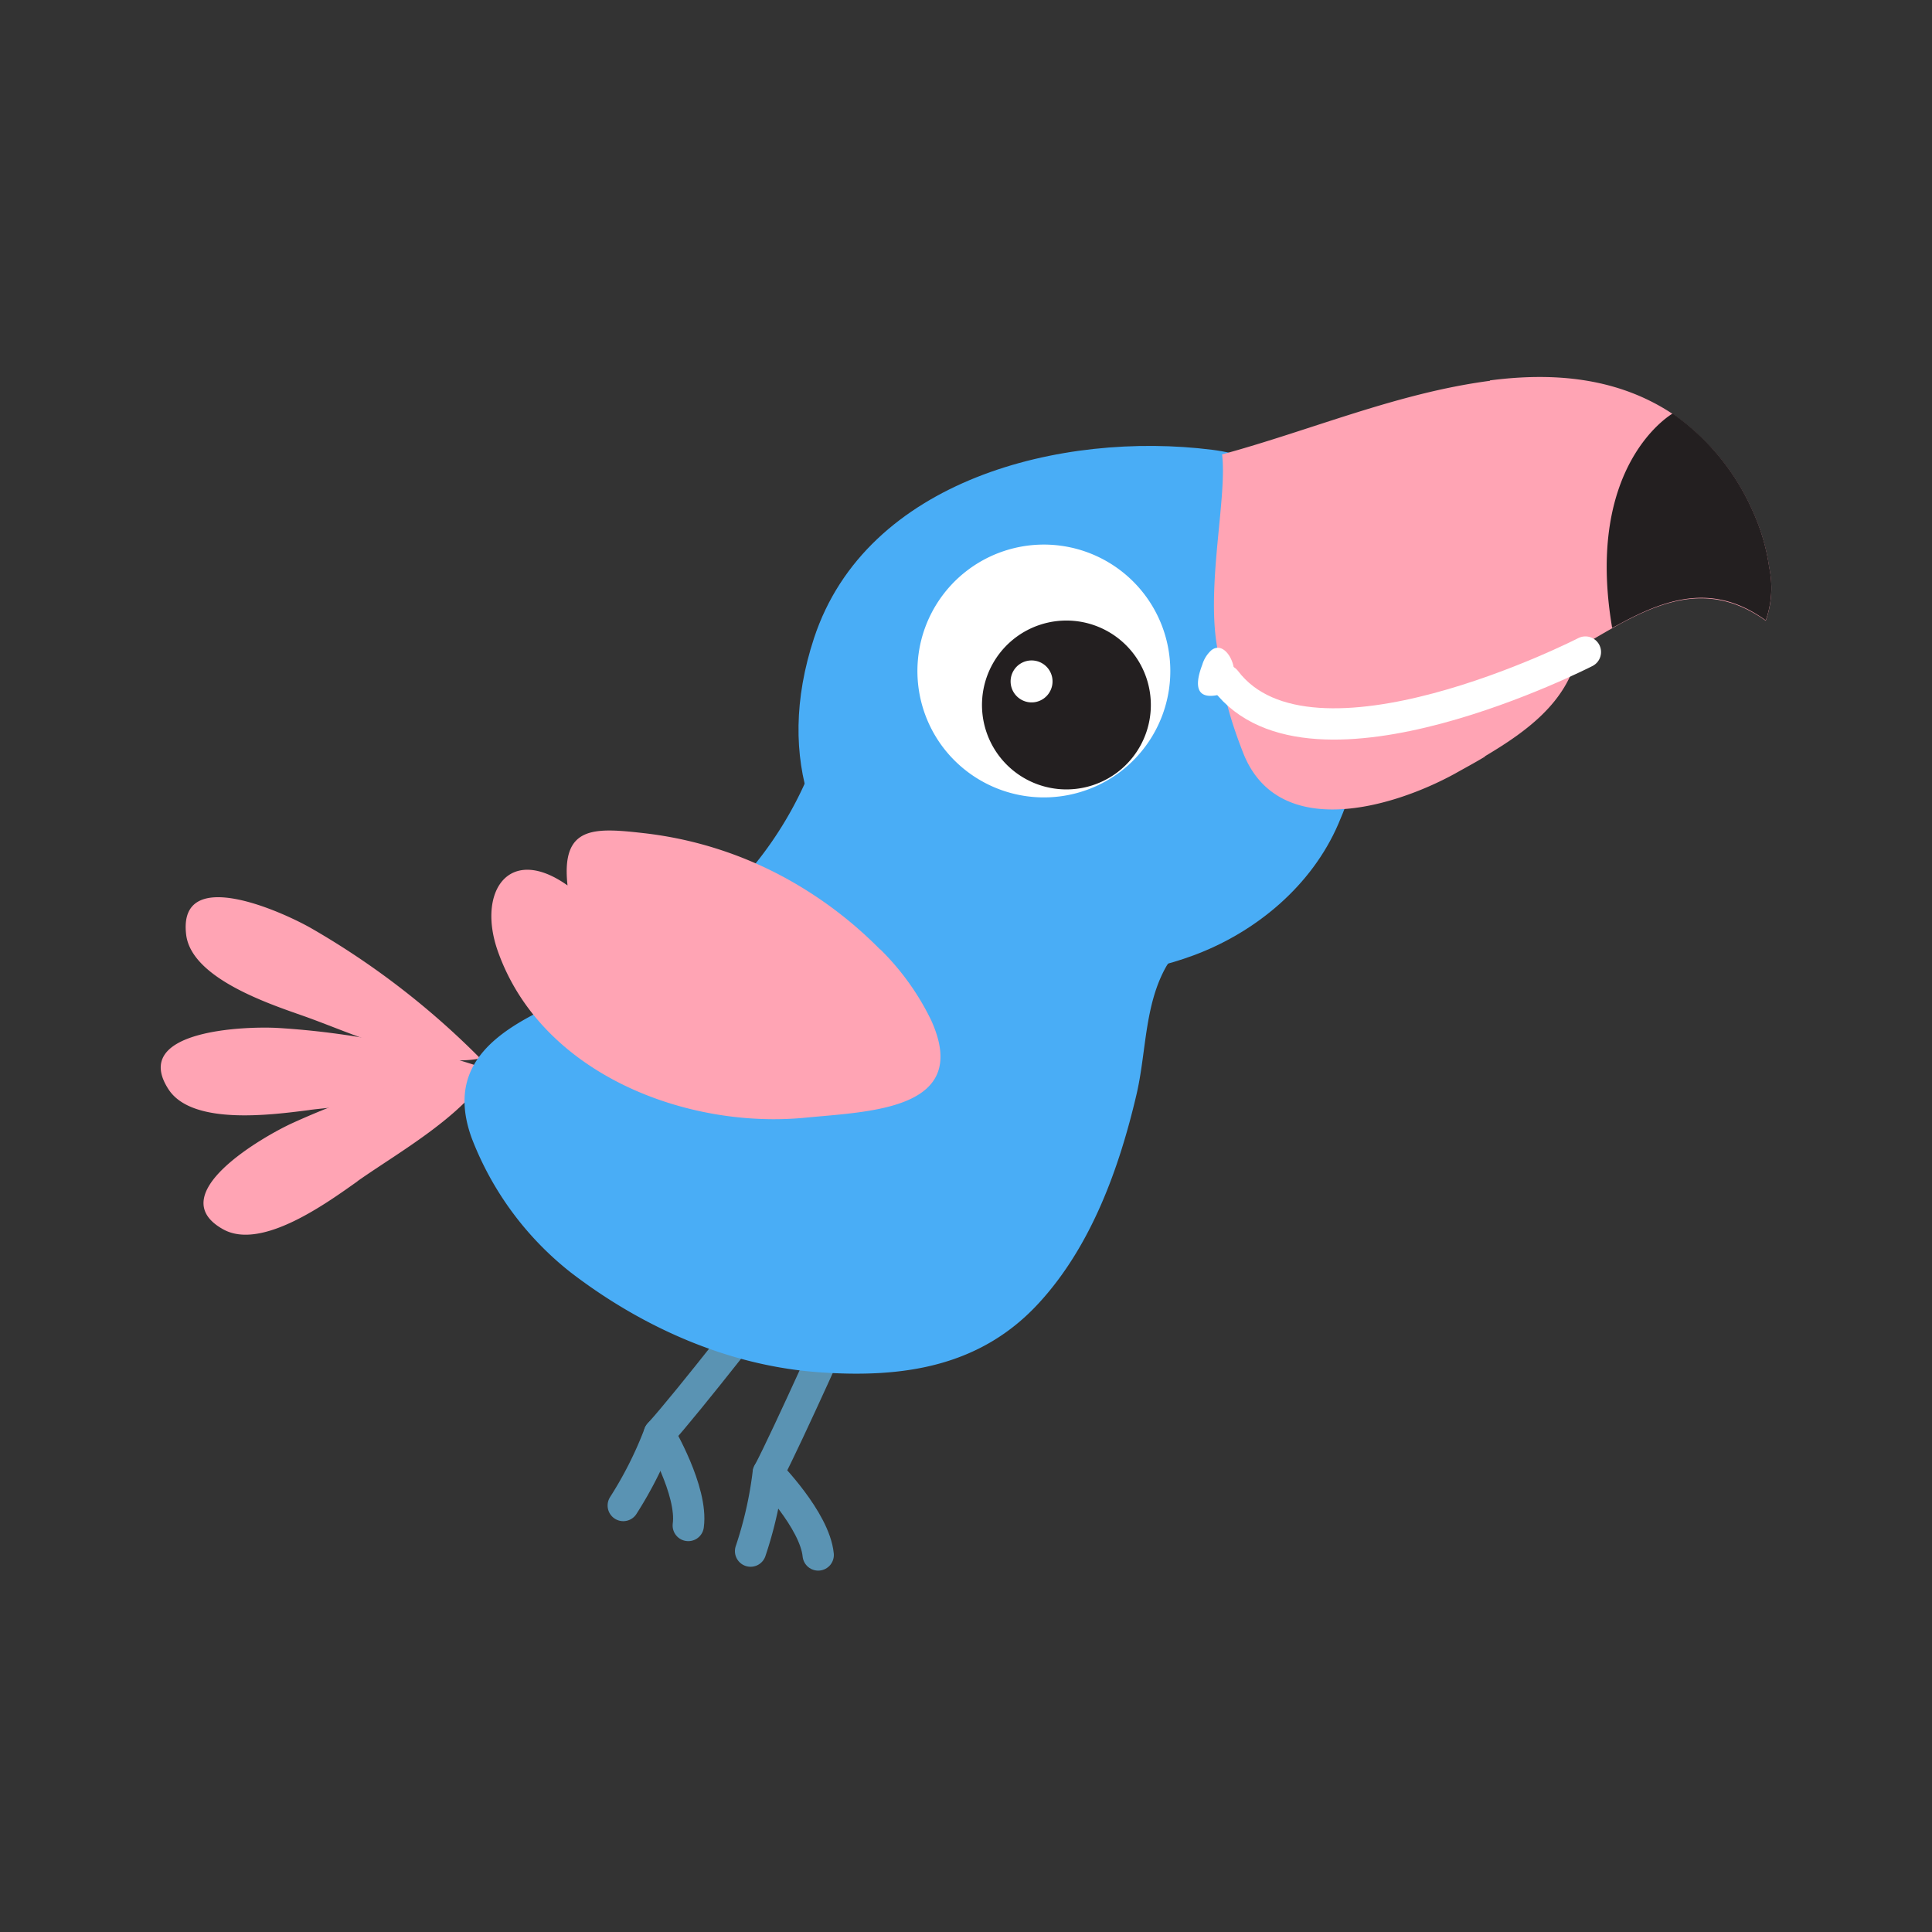 <svg id="Layer_1" data-name="Layer 1" xmlns="http://www.w3.org/2000/svg" width="7.06cm" height="7.06cm" viewBox="0 0 200 200"><rect x="0" y="0" width="200" height="200" fill="#333333" stroke="none"/><defs><style>.cls-1,.cls-6{fill:none;stroke-linecap:round;stroke-linejoin:round;stroke-width:3.24px;}.cls-1{stroke:#5a93b3;}.cls-2{fill:#ffa4b4;}.cls-3{fill:#49adf6;}.cls-4{fill:#fff;}.cls-5{fill:#231f20;}.cls-6{stroke:#fff;}</style></defs><title>parrot-2</title><path class="cls-1" d="M80.17,133.62s-9,11.62-11.92,14.81c0,0,3.49,5.89,3,9.49"/><path class="cls-1" d="M68.25,148.44a40.35,40.35,0,0,1-3.73,7.41"/><path class="cls-1" d="M87.54,135.24s-6,13.45-8,17.24c0,0,4.8,4.86,5.16,8.49"/><path class="cls-1" d="M79.53,152.48a40.58,40.58,0,0,1-1.83,8.09"/><path class="cls-2" d="M31.38,105.16c5.1,1.79,12.78,5.51,18.34,4.41a82.71,82.71,0,0,0-17.4-13.42c-2.89-1.68-13.93-6.75-13.05.6.54,4.5,8.53,7.15,12.11,8.41"/><path class="cls-2" d="M32.06,114.9c5.36-.67,13.89-.76,18.38-4.22a83,83,0,0,0-21.56-4.26c-3.34-.21-15.48.17-11.42,6.37,2.49,3.77,10.83,2.59,14.59,2.12"/><path class="cls-2" d="M37,122.28c4.41-3.12,11.9-7.21,14.23-12.38a82.92,82.92,0,0,0-21,6.38c-3,1.38-13.59,7.43-7.09,11,4,2.17,10.78-2.81,13.88-5"/><path class="cls-3" d="M103.55,67.23c1.09.27,2.17.58,3.22.94,4.52,1.56,9.3,5.1,12.8,8.35,4.21,3.91,8.51,7.46,11.17,12.7.75,1.46-8.93,8.92-10,10.81-2.28,4-2.07,8.92-3.09,13.27-1.77,7.55-4.63,15.6-10.05,21.53-6.08,6.67-14.13,7.86-22.88,7.22-9.33-.68-18.21-4.64-25.59-10.29a32.51,32.51,0,0,1-10.32-14c-4.49-12.53,13.16-13.93,19.52-19.34,2.29-2,4.79-3.67,6.94-5.77a38.55,38.55,0,0,0,8.27-12.07c1.92-4.53,2.31-10.08,6-13.67,3-2.89,5.49-1.39,9.26-.69,1.56.28,3.18.61,4.77,1"/><path class="cls-2" d="M91.14,98.29a26.48,26.48,0,0,1,5.26,7.34c4.2,9.28-6.37,9.42-13,10.07-12.21,1.21-27.33-4.44-31.86-17.22-2.19-6.17,1.14-11.13,7.21-6.82-.68-6.2,2.73-6,7.92-5.41a40,40,0,0,1,15,4.84,42.19,42.19,0,0,1,9.43,7.19"/><path class="cls-3" d="M141.65,68.42c.54,6-.74,11.35-3.1,16.86-2.76,6.41-8.53,11.22-15,13.62-21.63,8-47.66-7.42-39.28-32.85,5.42-16.43,25.66-21.44,41.2-19.49,11.17,1.41,15.22,11.22,16.18,21.86"/><path class="cls-4" d="M115.83,80a13.09,13.09,0,1,0-18.3-2.76A13.11,13.11,0,0,0,115.83,80"/><path class="cls-5" d="M113.07,81.3a8.74,8.74,0,1,0-11-5.66,8.74,8.74,0,0,0,11,5.66"/><path class="cls-4" d="M108.64,71.67a2.17,2.17,0,1,0-3,.71,2.16,2.16,0,0,0,3-.71"/><path class="cls-2" d="M153.73,78.32c-1.13.68-2.22,1.26-3.12,1.77-6.5,3.56-18.3,7-21.91-2.13-1.17-3-3.29-9-1.63-11.51-.27.4,12.41-.18,13.19,0,5.39,1.42,8.93,4.48,15,2.27a19.87,19.87,0,0,0,4.3-2.25,11.59,11.59,0,0,0,2.27-2c1.84-2,1.75,2,1.5,3.17-1.11,5.12-5.42,8.15-9.63,10.66"/><path class="cls-2" d="M154.23,39.38c6.2-.81,13-.46,18.92,3.47a24.13,24.13,0,0,1,8.22,9.93,21.26,21.26,0,0,1,1.78,6,10.14,10.14,0,0,1-.36,5.48c-7-5-13-.93-19.62,2.95a63.37,63.37,0,0,1-17.55,6.67c-5,1.13-10.07,1.79-15-.18-8.49-3.35-3.31-20.11-4.11-26.66,9.32-2.54,18.1-6.35,27.73-7.62"/><path class="cls-5" d="M168.07,64.37c4.82-2.56,9.51-3.93,14.72-.15a10.16,10.16,0,0,0,.36-5.48,21.26,21.26,0,0,0-1.78-6,24.18,24.18,0,0,0-8.22-9.93S164,48,166.89,65Z"/><path class="cls-4" d="M125.38,67.33a3.29,3.29,0,0,0-.92,1.48c-.58,1.52-1,3.59,1.44,3.17,3.5-.59,1.37-6.21-.52-4.65"/><path class="cls-6" d="M164.12,67.5s-28.41,14.57-37.25,2.94"/></svg>
